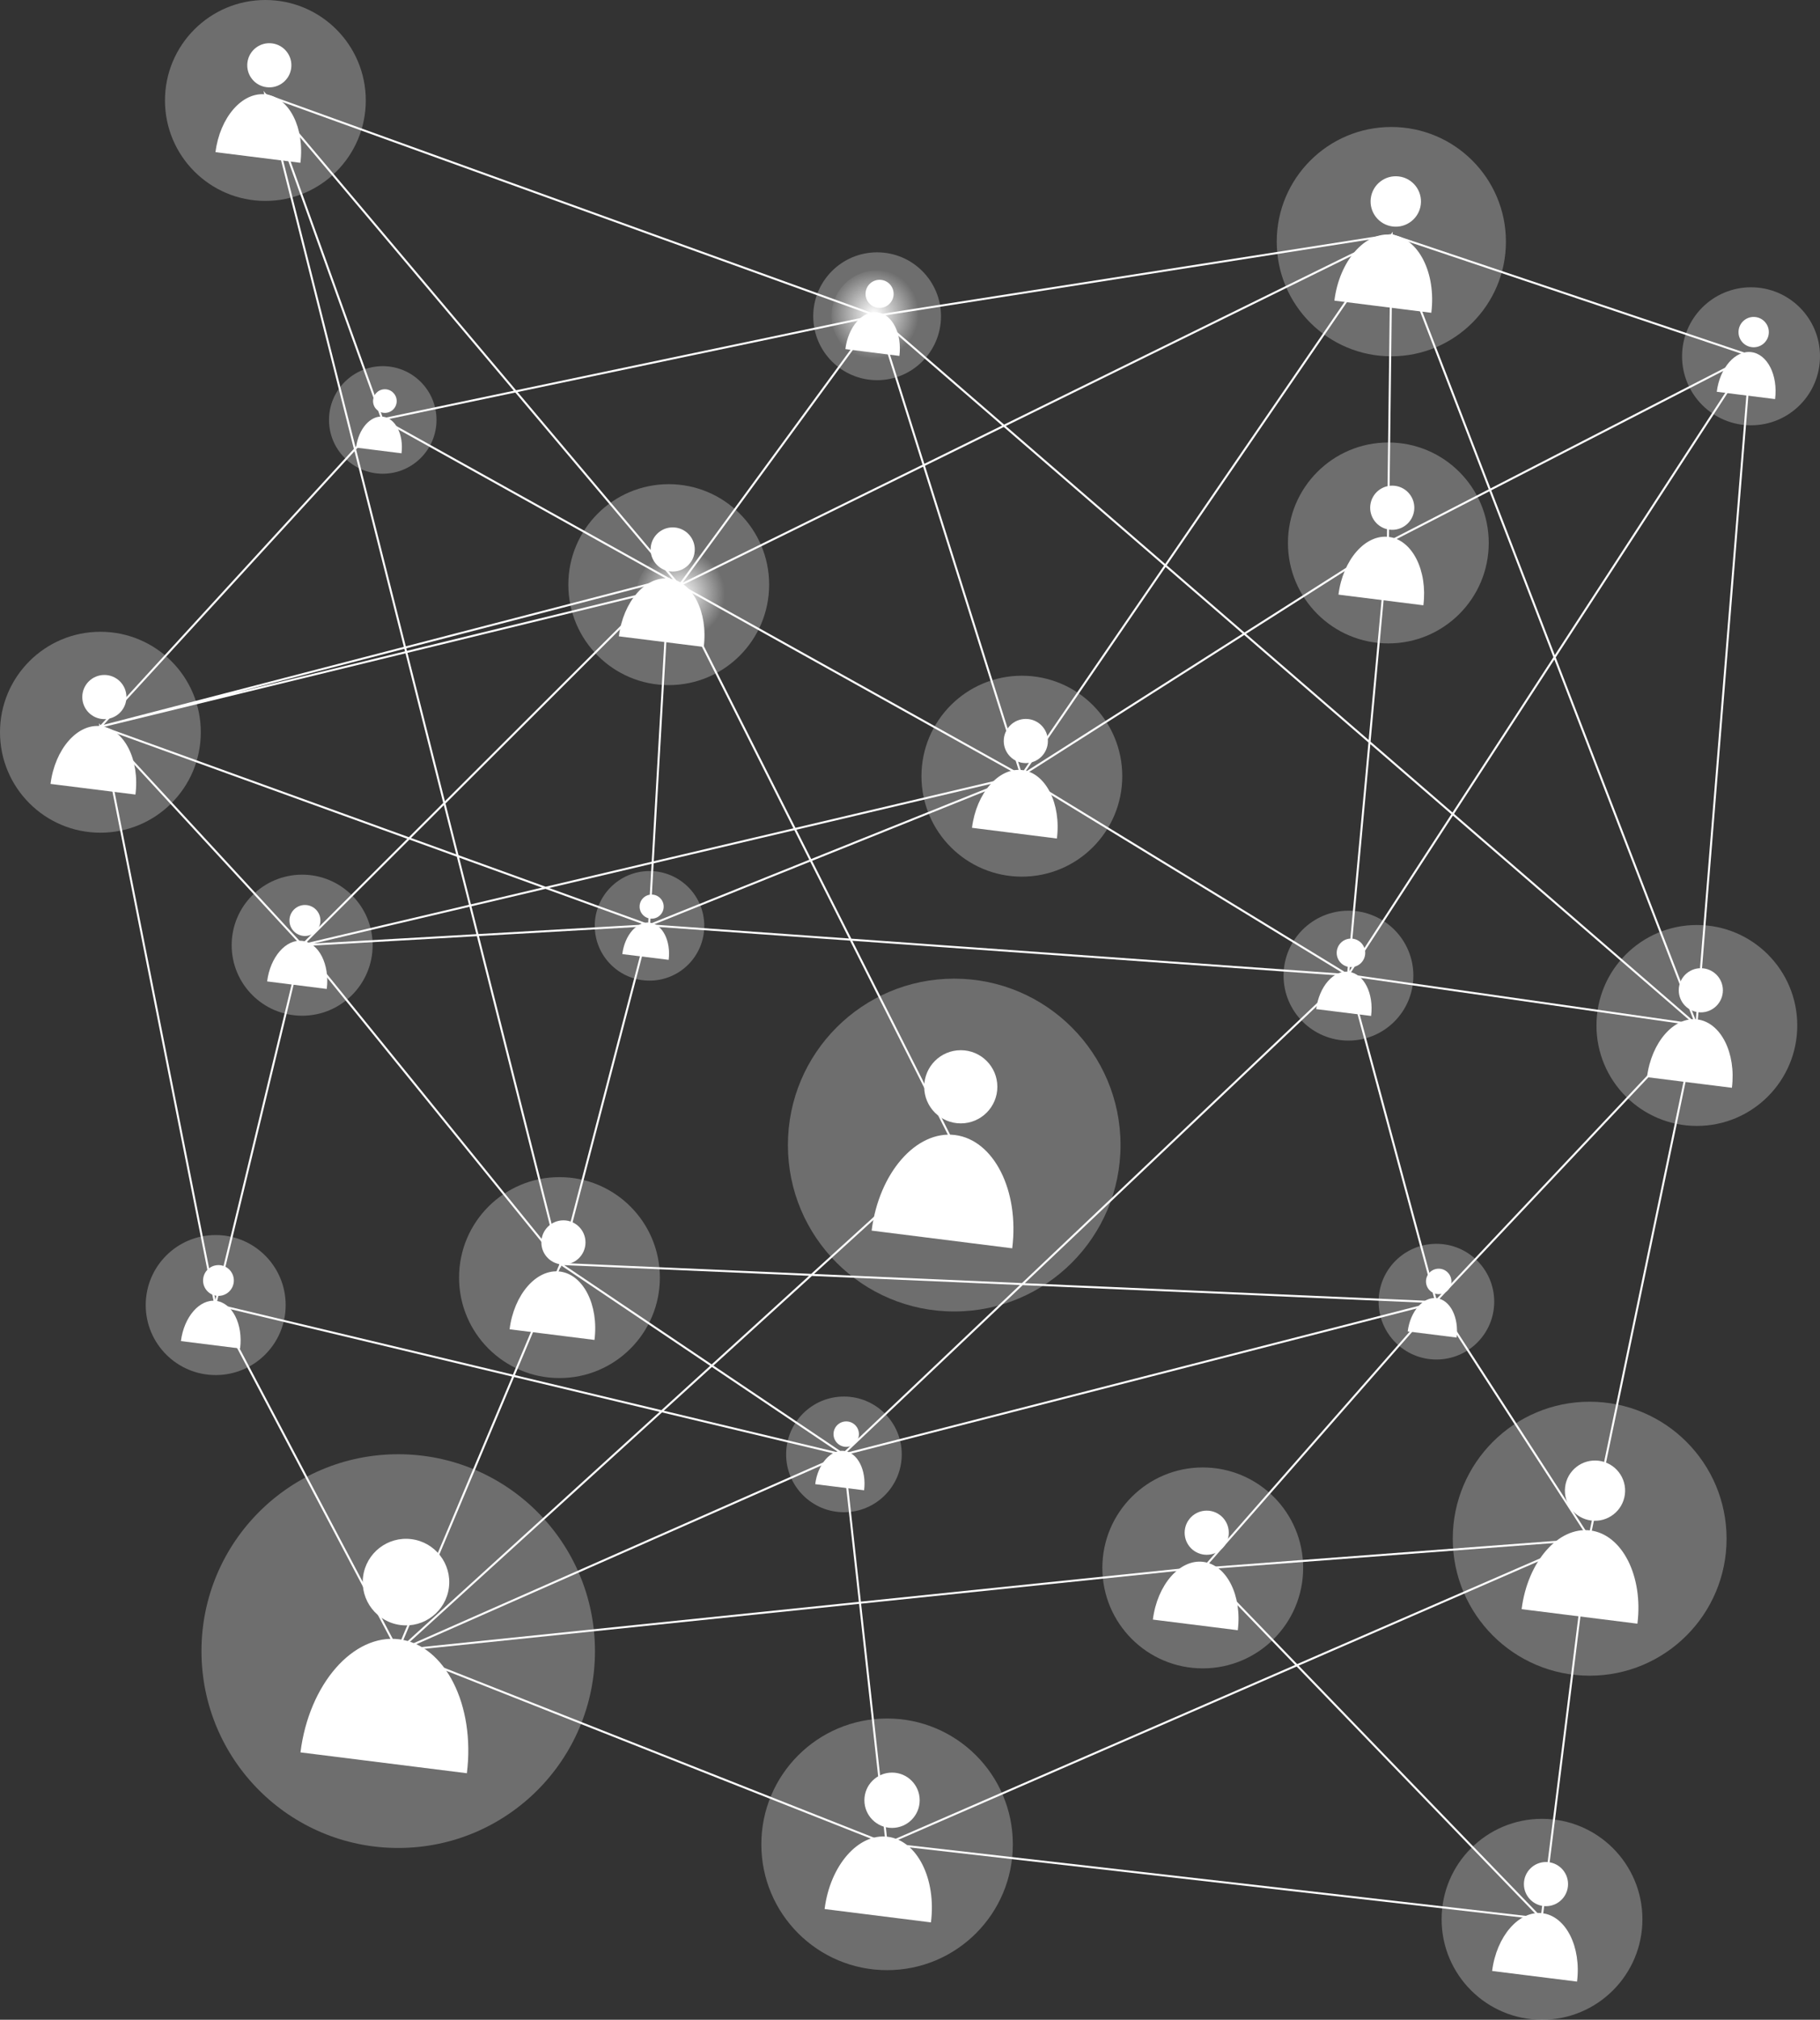 <svg id="Layer_1" data-name="Layer 1" xmlns="http://www.w3.org/2000/svg" xmlns:xlink="http://www.w3.org/1999/xlink" viewBox="0 0 1066.98 1183.35"><rect x="0" y="0" width="1066.98" height="1183.35" fill="#333333" stroke="none"/><defs><style>.cls-1,.cls-3{fill:#fff;}.cls-2,.cls-4{fill:none;}.cls-3{isolation:isolate;opacity:0.29;}.cls-4{stroke:#fff;stroke-miterlimit:10;stroke-width:1.19px;}.cls-5{fill:url(#radial-gradient);}.cls-6{fill:url(#radial-gradient-2);}</style><radialGradient id="radial-gradient" cx="352.46" cy="200.41" r="26.46" gradientTransform="matrix(0.99, 0.12, 0.12, -0.99, 139.31, 339.99)" gradientUnits="userSpaceOnUse"><stop offset="0" stop-color="#fff"/><stop offset="1" stop-color="#fff" stop-opacity="0"/></radialGradient><radialGradient id="radial-gradient-2" cx="259.12" cy="23.24" r="26.46" xlink:href="#radial-gradient"/></defs><g id="Layer_3" data-name="Layer 3"><path class="cls-1" d="M593.42,731.37,511,721c4.24-33.79,26.13-58.88,48.9-56S597.66,697.58,593.42,731.37Z"/><circle class="cls-1" cx="563.26" cy="636.74" r="21.44"/><line class="cls-2" x1="593.42" y1="731.37" x2="510.96" y2="721.04"/><circle class="cls-3" cx="559.41" cy="670.88" r="97.5"/><path class="cls-1" d="M619.61,491.28,569.83,485c2.56-20.4,15.78-35.54,29.52-33.82S622.17,470.88,619.61,491.28Z"/><circle class="cls-1" cx="601.39" cy="434.15" r="12.94"/><line class="cls-2" x1="619.61" y1="491.28" x2="569.83" y2="485.04"/><circle class="cls-3" cx="599.07" cy="454.76" r="58.86"/><path class="cls-1" d="M191.56,579.41,156.61,575c1.79-14.32,11.07-24.95,20.72-23.74S193.35,565.09,191.56,579.41Z"/><circle class="cls-1" cx="178.77" cy="539.31" r="9.08"/><line class="cls-2" x1="191.56" y1="579.41" x2="156.61" y2="575.03"/><circle class="cls-3" cx="177.14" cy="553.78" r="41.32"/><path class="cls-1" d="M235.38,265.59l-26.65-3.34c1.37-10.92,8.44-19,15.8-18.11S236.75,254.67,235.38,265.59Z"/><circle class="cls-1" cx="225.64" cy="235" r="6.93" transform="translate(-35.59 429.67) rotate(-82.86)"/><line class="cls-2" x1="235.38" y1="265.59" x2="208.74" y2="262.25"/><circle class="cls-3" cx="224.39" cy="246.04" r="31.51"/><path class="cls-1" d="M803.81,595.23l-32.17-4c1.65-13.19,10.19-23,19.08-21.87S805.47,582,803.81,595.23Z"/><circle class="cls-1" cx="792.04" cy="558.3" r="8.36" transform="translate(139.59 1274.78) rotate(-82.86)"/><line class="cls-2" x1="803.81" y1="595.23" x2="771.64" y2="591.2"/><circle class="cls-3" cx="790.54" cy="571.62" r="38.05"/><path class="cls-1" d="M1040.65,233.83l-34.19-4.29c1.75-14,10.83-24.41,20.27-23.23S1042.4,219.82,1040.65,233.83Z"/><circle class="cls-1" cx="1028.14" cy="194.59" r="8.89" transform="translate(707.22 1190.56) rotate(-82.86)"/><line class="cls-2" x1="1040.65" y1="233.83" x2="1006.46" y2="229.54"/><circle class="cls-3" cx="1026.55" cy="208.75" r="40.43"/><path class="cls-1" d="M412.58,379.05l-49.77-6.23c2.55-20.4,15.77-35.55,29.51-33.82S415.14,358.66,412.58,379.05Z"/><circle class="cls-1" cx="394.37" cy="321.93" r="12.94"/><line class="cls-2" x1="412.58" y1="379.05" x2="362.8" y2="372.82"/><circle class="cls-3" cx="392.05" cy="342.54" r="58.86"/><path class="cls-1" d="M959.94,951.3l-67.88-8.51c3.49-27.82,21.51-48.46,40.25-46.12S963.43,923.49,959.94,951.3Z"/><circle class="cls-1" cx="935.12" cy="873.4" r="17.65" transform="translate(-47.78 1692.66) rotate(-82.86)"/><line class="cls-2" x1="959.94" y1="951.3" x2="892.07" y2="942.79"/><circle class="cls-3" cx="931.95" cy="901.51" r="80.26"/><path class="cls-1" d="M725.65,955.13l-49.77-6.23c2.55-20.4,15.77-35.55,29.51-33.82S728.21,934.73,725.65,955.13Z"/><circle class="cls-1" cx="707.44" cy="898" r="12.94"/><line class="cls-2" x1="725.65" y1="955.13" x2="675.87" y2="948.9"/><circle class="cls-3" cx="705.12" cy="918.62" r="58.86"/><path class="cls-1" d="M273.7,1038.92l-97.55-12.22c5-40,30.91-69.64,57.85-66.27S278.71,999,273.7,1038.92Z"/><circle class="cls-1" cx="238.01" cy="926.98" r="25.36" transform="translate(-711.36 1047.88) rotate(-82.86)"/><line class="cls-2" x1="273.7" y1="1038.92" x2="176.15" y2="1026.7"/><circle class="cls-3" cx="233.46" cy="967.36" r="115.34"/><path class="cls-1" d="M140.77,790.07l-34.7-4.34c1.78-14.22,11-24.77,20.58-23.57S142.55,775.85,140.77,790.07Z"/><circle class="cls-1" cx="128.07" cy="750.26" r="9.02" transform="translate(-632.29 784.05) rotate(-82.86)"/><line class="cls-2" x1="140.77" y1="790.07" x2="106.07" y2="785.73"/><circle class="cls-3" cx="126.45" cy="764.62" r="41.02"/><path class="cls-1" d="M506.58,873.14l-28.66-3.59c1.48-11.75,9.09-20.46,17-19.47S508.05,861.4,506.58,873.14Z"/><circle class="cls-1" cx="496.1" cy="840.24" r="7.45"/><line class="cls-2" x1="506.58" y1="873.14" x2="477.92" y2="869.55"/><circle class="cls-3" cx="494.76" cy="852.11" r="33.89"/><path class="cls-1" d="M545.77,1126.31l-62.34-7.82c3.2-25.55,19.75-44.51,37-42.35S549,1100.75,545.77,1126.31Z"/><circle class="cls-1" cx="522.96" cy="1054.75" r="16.21"/><line class="cls-2" x1="545.77" y1="1126.31" x2="483.43" y2="1118.49"/><circle class="cls-3" cx="520.06" cy="1080.57" r="73.72"/><path class="cls-1" d="M924.54,1161l-49.77-6.23c2.55-20.4,15.77-35.55,29.51-33.83S927.1,1140.6,924.54,1161Z"/><circle class="cls-1" cx="906.33" cy="1103.87" r="12.94"/><line class="cls-2" x1="924.54" y1="1161" x2="874.76" y2="1154.76"/><circle class="cls-3" cx="904.01" cy="1124.49" r="58.86"/><path class="cls-1" d="M348.52,785.05l-49.77-6.24c2.56-20.4,15.77-35.54,29.52-33.82S351.08,764.65,348.52,785.05Z"/><circle class="cls-1" cx="330.31" cy="727.92" r="12.94"/><line class="cls-2" x1="348.52" y1="785.05" x2="298.74" y2="778.81"/><circle class="cls-3" cx="327.99" cy="748.53" r="58.86"/><path class="cls-1" d="M392,562.36,364.83,559c1.39-11.13,8.6-19.38,16.09-18.44S393.37,551.24,392,562.36Z"/><circle class="cls-1" cx="382.04" cy="531.2" r="7.06" transform="translate(-192.54 844.23) rotate(-82.86)"/><line class="cls-2" x1="391.98" y1="562.36" x2="364.83" y2="558.96"/><circle class="cls-3" cx="380.78" cy="542.44" r="32.1"/><path class="cls-1" d="M79.4,465.52l-49.78-6.23c2.56-20.4,15.77-35.55,29.52-33.82S82,445.13,79.4,465.52Z"/><circle class="cls-1" cx="61.18" cy="408.39" r="12.94"/><line class="cls-2" x1="79.4" y1="465.52" x2="29.62" y2="459.29"/><circle class="cls-3" cx="58.86" cy="429.01" r="58.86"/><path class="cls-1" d="M176.11,95.38l-49.78-6.24c2.56-20.4,15.78-35.54,29.52-33.82S178.67,75,176.11,95.38Z"/><circle class="cls-1" cx="157.89" cy="38.25" r="12.94" transform="translate(100.31 190.16) rotate(-82.86)"/><line class="cls-2" x1="176.11" y1="95.38" x2="126.33" y2="89.14"/><circle class="cls-3" cx="155.58" cy="58.86" r="58.86"/><path class="cls-1" d="M834.46,354.63l-49.78-6.24c2.56-20.4,15.77-35.54,29.52-33.82S837,334.23,834.46,354.63Z"/><circle class="cls-1" cx="816.24" cy="297.5" r="12.94" transform="translate(419.56 1070.41) rotate(-82.86)"/><line class="cls-2" x1="834.46" y1="354.63" x2="784.67" y2="348.39"/><circle class="cls-3" cx="813.92" cy="318.11" r="58.86"/><path class="cls-1" d="M1015.33,637.33l-49.78-6.24c2.56-20.4,15.77-35.54,29.52-33.82S1017.88,616.93,1015.33,637.33Z"/><circle class="cls-1" cx="997.11" cy="580.2" r="12.94"/><line class="cls-2" x1="1015.33" y1="637.33" x2="965.55" y2="631.09"/><circle class="cls-3" cx="994.79" cy="600.81" r="58.86"/><path class="cls-1" d="M527.28,208.53l-31.68-4c1.63-13,10-22.62,18.78-21.53S528.9,195.55,527.28,208.53Z"/><circle class="cls-1" cx="515.68" cy="172.17" r="8.23" transform="translate(280.73 662.45) rotate(-82.86)"/><line class="cls-2" x1="527.28" y1="208.53" x2="495.6" y2="204.56"/><circle class="cls-3" cx="514.21" cy="185.29" r="37.45"/><path class="cls-1" d="M853.92,783.65l-28.65-3.59c1.47-11.74,9.08-20.46,17-19.47S855.4,771.91,853.92,783.65Z"/><circle class="cls-1" cx="843.44" cy="750.76" r="7.45"/><line class="cls-2" x1="853.92" y1="783.65" x2="825.26" y2="780.06"/><circle class="cls-3" cx="842.1" cy="762.63" r="33.89"/><path class="cls-1" d="M839.11,183.26l-56.82-7.12c2.91-23.29,18-40.57,33.69-38.6S842,160,839.11,183.26Z"/><circle class="cls-1" cx="818.32" cy="118.05" r="14.77" transform="translate(599.43 915.34) rotate(-82.86)"/><line class="cls-2" x1="839.11" y1="183.26" x2="782.29" y2="176.14"/><circle class="cls-3" cx="815.67" cy="141.58" r="67.18"/><polygon class="cls-4" points="559.41 670.88 233.46 967.36 494.76 852.11 842.36 762.96 932.21 901.84 705.38 918.95 842.36 762.96 328.69 740.53 495.02 852.45 126.2 764.29 233.2 967.03 328.69 740.53 177.14 553.77 58.97 425.73 126.2 764.29 177.14 553.77 380.52 542.11 598.82 454.43 392.16 339.26 58.97 425.73 380.52 542.11 392.16 339.26 224.13 245.7 155.69 55.58 513.95 184.96 815.86 137.71 1026.29 208.41 994.53 600.48 931.69 901.17 903.75 1124.15 519.8 1080.24 233.2 967.03 704.86 918.29 903.75 1124.15 931.69 901.17 519.8 1080.24 494.5 851.78 790.28 571.29 994.53 600.48 841.84 762.29 790.28 571.29 598.82 454.43 813.66 317.78 790.28 571.29 1026.29 208.41 813.66 317.78 815.86 137.71 598.82 454.43 513.95 184.96 398.28 343.02 815.86 137.71 994.53 600.48 513.95 184.96 224.13 245.7 58.97 425.73 398.28 343.02 155.69 55.58 328.69 740.53 380.52 542.11 790.28 571.29 598.82 454.43 177.14 553.77 392.16 339.26 559.41 670.88"/><circle class="cls-5" cx="513.95" cy="184.96" r="26.46"/><circle class="cls-6" cx="399.31" cy="349.14" r="26.46"/></g></svg>
